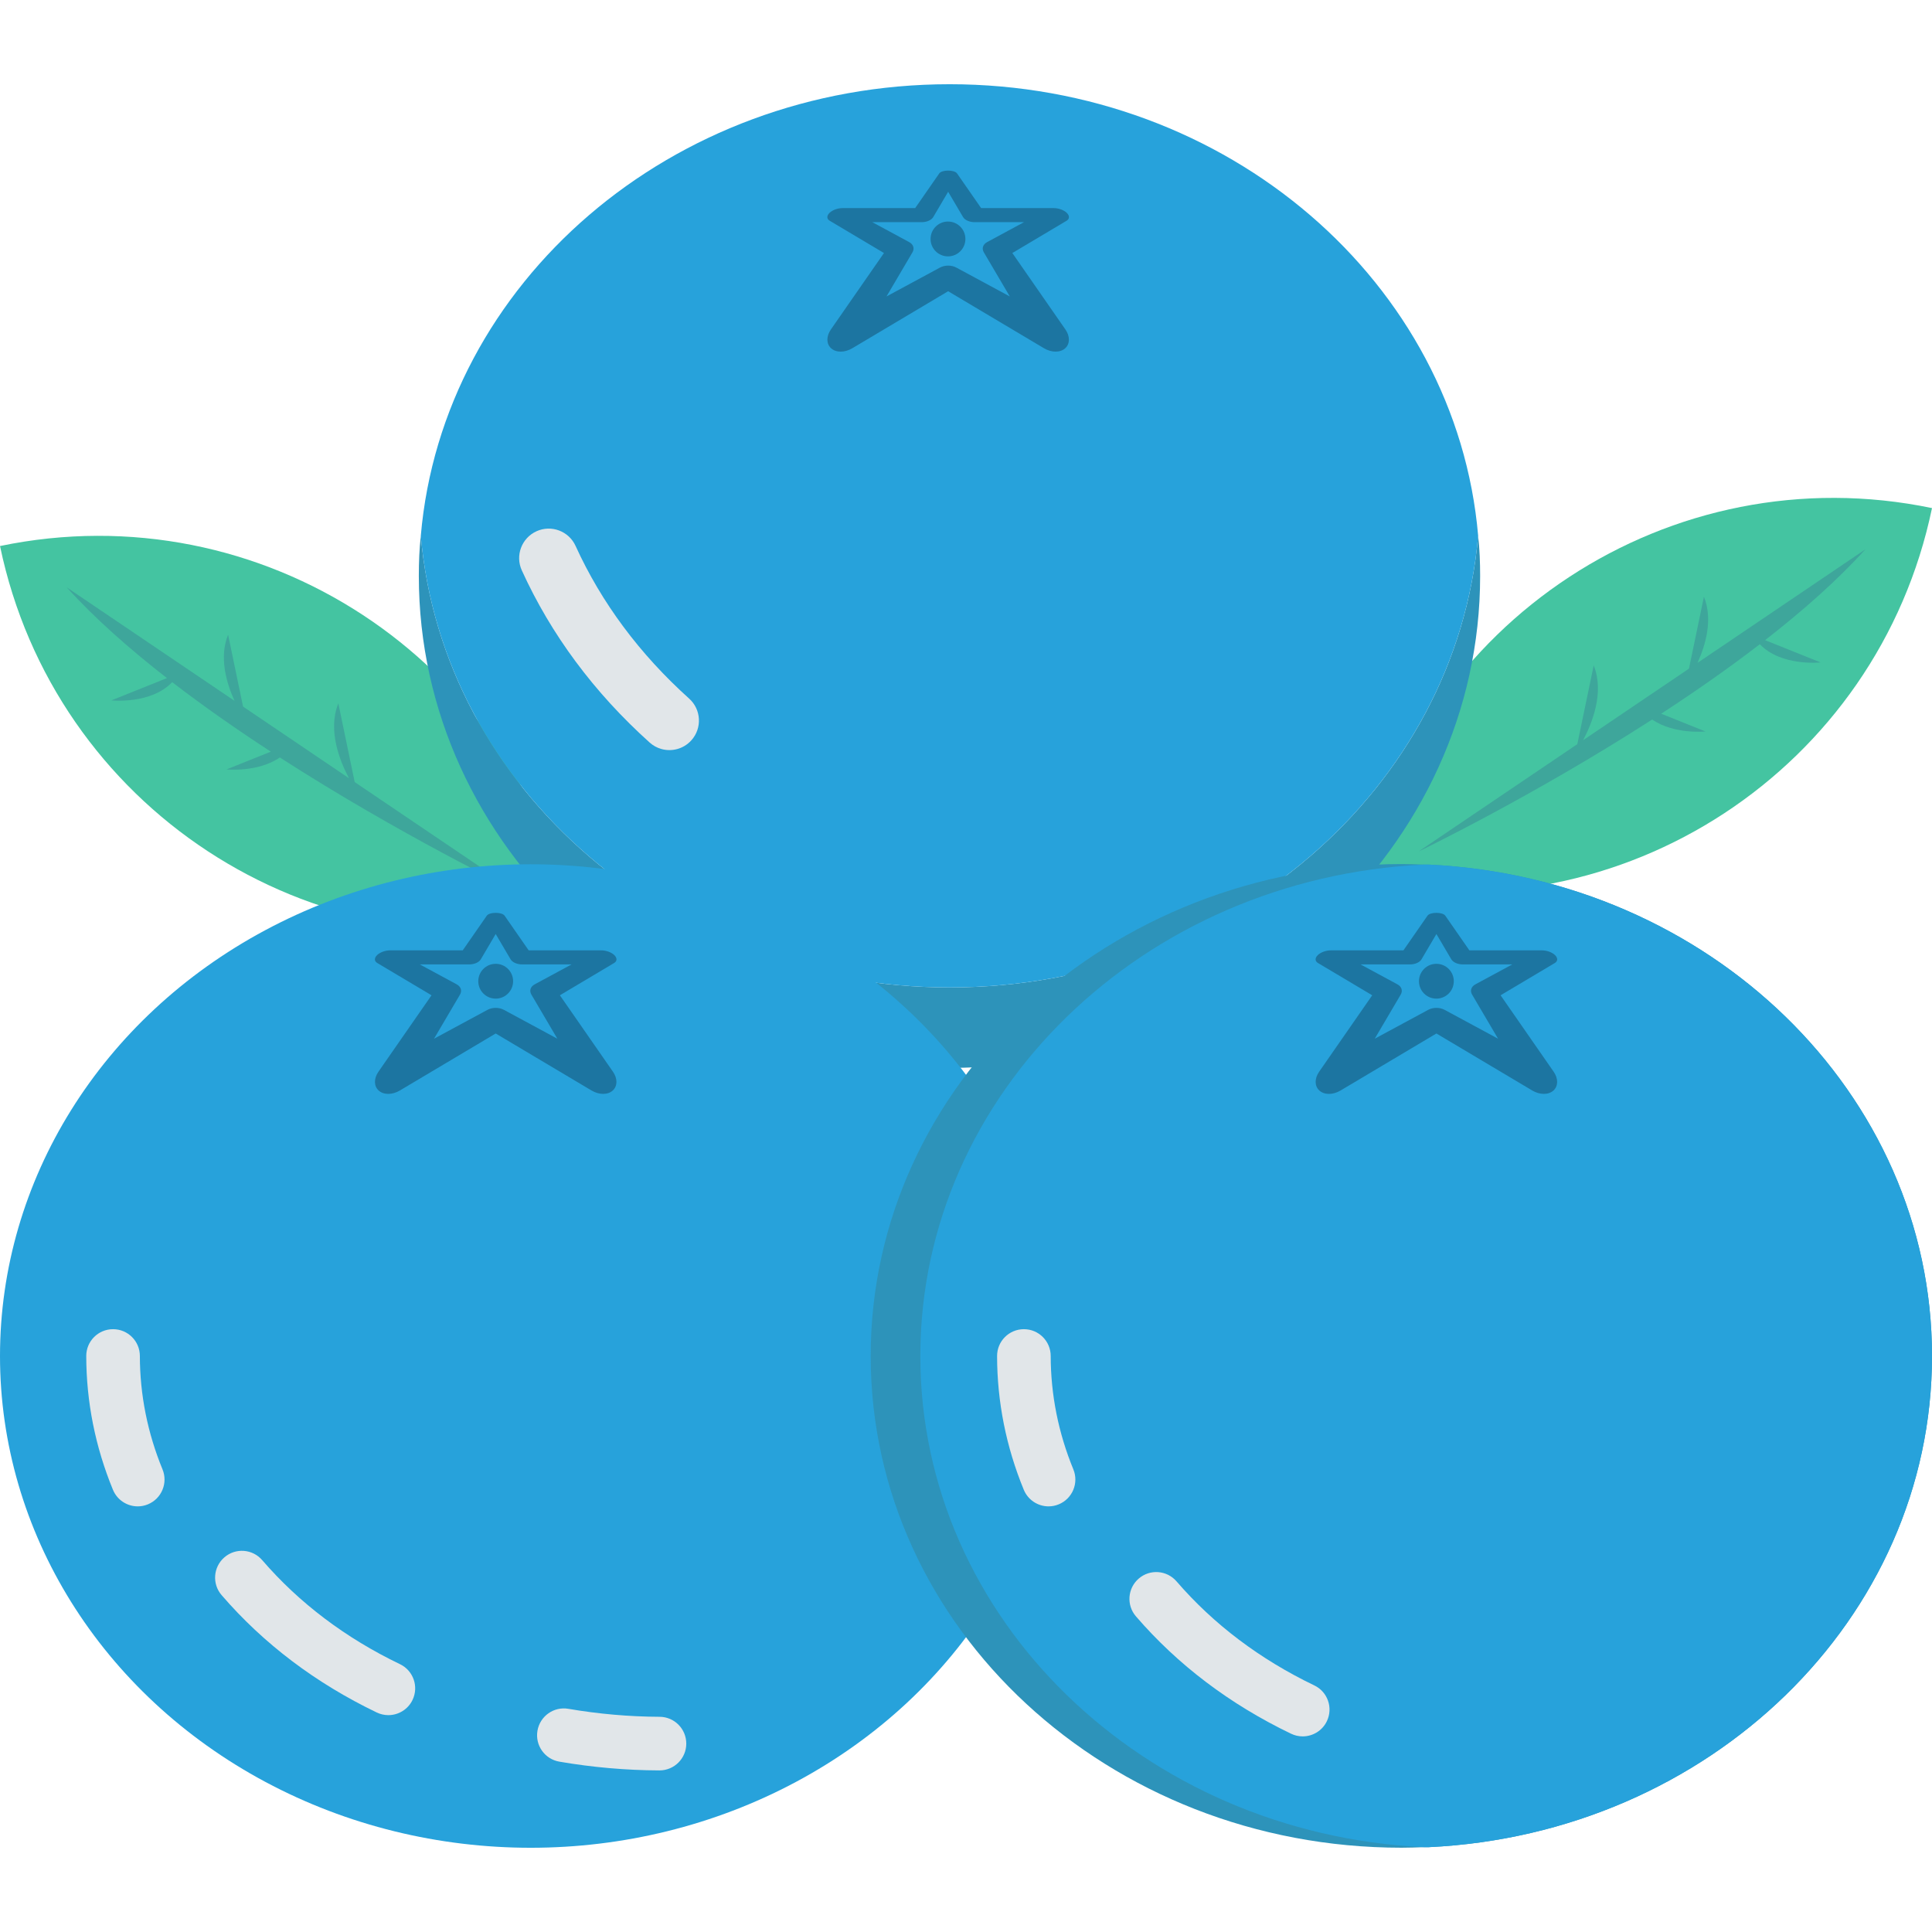 <?xml version="1.0" encoding="iso-8859-1"?>
<!-- Generator: Adobe Illustrator 19.0.0, SVG Export Plug-In . SVG Version: 6.00 Build 0)  -->
<svg version="1.1" id="Capa_1" xmlns="http://www.w3.org/2000/svg" xmlns:xlink="http://www.w3.org/1999/xlink" x="0px" y="0px"
	 viewBox="0 0 468.299 468.299" style="enable-background:new 0 0 468.299 468.299;" xml:space="preserve">
<path style="fill:#44C4A1;" d="M330.011,213.833c63.227,13.147,125.141-27.451,138.288-90.678
	C405.072,110.008,343.158,150.606,330.011,213.833z"/>
<path style="fill:#3EA69B;" d="M452.137,133.168l-40.679,27.508c1.945-4.291,3.794-10.499,1.559-16.047l-3.627,17.445
	l-25.668,17.357c2.185-4.117,5.215-11.592,2.575-18.145l-3.969,19.088l-38.482,26.021c0,0,27.48-13.231,56.632-31.991
	c5.296,3.667,12.913,2.898,12.913,2.898l-10.73-4.306c8.077-5.261,16.222-10.932,23.912-16.848
	c5.13,5.436,14.728,4.419,14.728,4.419l-13.46-5.402C436.949,148.077,445.365,140.657,452.137,133.168z"/>
<path style="fill:#44C4A1;" d="M138.294,223.031C75.067,236.178,13.153,195.581,0.006,132.353
	C63.234,119.206,125.147,159.804,138.294,223.031z"/>
<path style="fill:#3EA69B;" d="M16.168,142.366l40.679,27.508c-1.945-4.291-3.794-10.499-1.559-16.047l3.627,17.445l25.668,17.357
	c-2.185-4.117-5.215-11.592-2.575-18.145l3.969,19.088l38.482,26.021c0,0-27.48-13.231-56.632-31.991
	c-5.296,3.667-12.913,2.898-12.913,2.898l10.73-4.306c-8.077-5.261-16.222-10.932-23.912-16.848
	c-5.13,5.436-14.728,4.419-14.728,4.419l13.46-5.402C31.356,157.275,22.941,149.855,16.168,142.366z"/>
<path style="fill:#2D93BA;" d="M358.771,139.596c0,65.829-57.562,119.246-128.595,119.246S101.52,205.425,101.52,139.596
	c0-3.249,0.12-6.563,0.482-9.748c5.292,61.28,60.688,109.498,128.174,109.498c67.485,0,122.821-48.218,128.114-109.498
	C358.65,133.033,358.771,136.347,358.771,139.596z"/>
<g>
	<path style="fill:#27A2DB;" d="M358.289,129.848c-5.292,61.28-60.628,109.498-128.114,109.498
		c-67.486,0-122.882-48.218-128.174-109.498c5.292-61.28,60.688-109.433,128.174-109.433
		C297.661,20.415,352.997,68.568,358.289,129.848z"/>
	<ellipse style="fill:#27A2DB;" cx="128.631" cy="328.687" rx="128.631" ry="119.196"/>
</g>
<g>
	<path style="fill:#E1E6E9;" d="M33.384,365.13c-2.551,0-4.975-1.52-6.01-4.03c-4.277-10.401-6.454-21.304-6.467-32.41
		c-0.006-3.592,2.9-6.505,6.492-6.508h0.006c3.586,0,6.492,2.903,6.498,6.489c0.013,9.408,1.859,18.654,5.489,27.485
		c1.364,3.319-0.222,7.117-3.541,8.482C35.047,364.972,34.209,365.13,33.384,365.13z"/>
	<path style="fill:#E1E6E9;" d="M94.13,415.734c-0.939,0-1.897-0.206-2.805-0.641c-14.812-7.114-27.466-16.684-37.607-28.446
		c-2.348-2.716-2.043-6.819,0.673-9.164c2.716-2.345,6.816-2.047,9.164,0.679c8.973,10.398,20.206,18.883,33.393,25.216
		c3.237,1.552,4.601,5.435,3.046,8.672C98.877,414.376,96.554,415.734,94.13,415.734z"/>
	<path style="fill:#E1E6E9;" d="M159.849,429.132c-0.006,0-0.013,0-0.025,0c-8.06-0.029-16.214-0.742-24.242-2.123
		c-3.541-0.606-5.915-3.966-5.305-7.501c0.603-3.535,3.973-5.927,7.501-5.305c7.323,1.253,14.755,1.904,22.097,1.932
		c3.586,0.013,6.486,2.932,6.473,6.524C166.334,426.239,163.428,429.132,159.849,429.132z"/>
</g>
<path style="fill:#1C75A1;" d="M146.199,265.146c-0.918,0-1.904-0.275-2.827-0.825l-23.219-13.813L96.935,264.32
	c-1.858,1.107-3.961,1.107-5.167,0c-1.171-1.072-1.165-2.912-0.049-4.527l12.876-18.546l-13.151-7.826
	c-0.759-0.451-0.755-1.237-0.021-1.933c0.722-0.68,1.987-1.132,3.154-1.132h17.584l5.832-8.4c0.644-0.921,3.677-0.921,4.321,0
	l5.832,8.4h17.584c1.167,0,2.432,0.452,3.154,1.132c0.734,0.696,0.738,1.482-0.021,1.933l-13.151,7.826l12.876,18.546
	c1.116,1.614,1.122,3.455-0.049,4.527C147.94,264.87,147.117,265.146,146.199,265.146z M120.153,244.296
	c0.702,0,1.401,0.162,2.008,0.49l12.938,6.988l-6.298-10.696c-0.548-0.937-0.217-1.932,0.795-2.479l8.944-4.833h-11.968
	c-1.242,0-2.373-0.502-2.803-1.227l-3.617-6.142l-3.617,6.142c-0.429,0.725-1.561,1.227-2.803,1.227h-11.968l8.944,4.833
	c1.012,0.546,1.344,1.542,0.795,2.479l-6.298,10.696l12.938-6.988C118.752,244.458,119.451,244.296,120.153,244.296z"/>
<path style="fill:#2D93BA;" d="M468.299,328.687c0,63.749-54.012,115.802-121.979,119.051h-1.203
	c-1.805,0.065-3.609,0.13-5.413,0.13c-71.034,0-128.656-53.352-128.656-119.181s57.622-119.246,128.656-119.246
	c1.805,0,3.609,0.065,5.413,0.13h1.203C414.287,212.821,468.299,264.938,468.299,328.687z"/>
<path style="fill:#27A2DB;" d="M468.299,328.687c0,63.749-54.012,115.802-121.979,119.051h-1.203
	c-67.967-3.249-122.039-55.302-122.039-119.051s54.073-115.867,122.039-119.116h1.203
	C414.287,212.821,468.299,264.938,468.299,328.687z"/>
<g>
	<path style="fill:#E1E6E9;" d="M254.162,365.13c-2.551,0-4.975-1.52-6.01-4.03c-4.277-10.401-6.454-21.304-6.467-32.41
		c-0.006-3.592,2.9-6.505,6.492-6.508h0.006c3.586,0,6.492,2.903,6.498,6.489c0.013,9.408,1.859,18.654,5.489,27.485
		c1.364,3.319-0.222,7.117-3.541,8.482C255.825,364.972,254.987,365.13,254.162,365.13z"/>
	<path style="fill:#E1E6E9;" d="M315.758,420.884c-0.939,0-1.897-0.206-2.805-0.641c-14.812-7.114-27.466-16.684-37.607-28.446
		c-2.348-2.716-2.043-6.819,0.673-9.164c2.716-2.345,6.816-2.047,9.164,0.679c8.973,10.398,20.206,18.883,33.393,25.216
		c3.237,1.552,4.601,5.435,3.046,8.672C320.505,419.526,318.183,420.884,315.758,420.884z"/>
	<path style="fill:#E1E6E9;" d="M160.238,181.528c-0.993-0.29-1.943-0.805-2.769-1.545c-13.468-12.106-23.894-26.143-30.984-41.721
		c-1.644-3.599-0.053-7.845,3.546-9.485c3.598-1.64,7.843-0.057,9.484,3.552c6.276,13.774,15.534,26.223,27.525,37.001
		c2.944,2.642,3.186,7.173,0.54,10.115C165.679,181.56,162.802,182.278,160.238,181.528z"/>
</g>
<g>
	<path style="fill:#1C75A1;" d="M374.217,265.146c-0.918,0-1.904-0.275-2.827-0.825l-23.219-13.813l-23.219,13.813
		c-1.858,1.107-3.961,1.107-5.167,0c-1.171-1.072-1.165-2.912-0.049-4.527l12.876-18.546l-13.151-7.826
		c-0.759-0.451-0.755-1.237-0.021-1.933c0.722-0.68,1.987-1.132,3.154-1.132h17.584l5.832-8.4c0.644-0.921,3.677-0.921,4.321,0
		l5.832,8.4h17.584c1.167,0,2.432,0.452,3.154,1.132c0.734,0.696,0.738,1.482-0.021,1.933l-13.151,7.826l12.876,18.546
		c1.116,1.614,1.122,3.455-0.049,4.527C375.959,264.87,375.136,265.146,374.217,265.146z M348.172,244.296
		c0.702,0,1.401,0.162,2.008,0.49l12.938,6.988l-6.298-10.696c-0.548-0.937-0.217-1.932,0.796-2.479l8.944-4.833h-11.968
		c-1.242,0-2.373-0.502-2.803-1.227l-3.617-6.142l-3.617,6.142c-0.429,0.725-1.561,1.227-2.803,1.227h-11.968l8.944,4.833
		c1.012,0.546,1.344,1.542,0.795,2.479l-6.298,10.696l12.938-6.988C346.771,244.458,347.47,244.296,348.172,244.296z"/>
	<circle style="fill:#1C75A1;" cx="348.166" cy="237.839" r="4.221"/>
	<path style="fill:#1C75A1;" d="M255.868,85.23c-0.918,0-1.904-0.275-2.827-0.825l-23.219-13.813l-23.219,13.813
		c-1.858,1.107-3.961,1.107-5.167,0c-1.171-1.072-1.165-2.912-0.049-4.527l12.876-18.546l-13.151-7.826
		c-0.759-0.451-0.755-1.237-0.021-1.933c0.722-0.68,1.987-1.132,3.154-1.132h17.584l5.833-8.4c0.644-0.921,3.677-0.921,4.321,0
		l5.833,8.4H255.4c1.167,0,2.432,0.452,3.154,1.132c0.734,0.696,0.738,1.482-0.021,1.933l-13.151,7.826l12.876,18.546
		c1.116,1.614,1.122,3.455-0.049,4.527C257.61,84.955,256.787,85.23,255.868,85.23z M229.823,64.381c0.702,0,1.401,0.162,2.008,0.49
		l12.938,6.988l-6.298-10.696c-0.548-0.937-0.217-1.932,0.796-2.479l8.944-4.833h-11.968c-1.242,0-2.373-0.502-2.803-1.227
		l-3.617-6.142l-3.617,6.142c-0.429,0.725-1.561,1.227-2.803,1.227h-11.968l8.944,4.833c1.012,0.546,1.344,1.542,0.795,2.479
		l-6.298,10.696l12.938-6.988C228.422,64.543,229.121,64.381,229.823,64.381z"/>
	<circle style="fill:#1C75A1;" cx="229.782" cy="57.921" r="4.221"/>
	<circle style="fill:#1C75A1;" cx="120.151" cy="237.839" r="4.221"/>
</g>
<g>
</g>
<g>
</g>
<g>
</g>
<g>
</g>
<g>
</g>
<g>
</g>
<g>
</g>
<g>
</g>
<g>
</g>
<g>
</g>
<g>
</g>
<g>
</g>
<g>
</g>
<g>
</g>
<g>
</g>
</svg>

